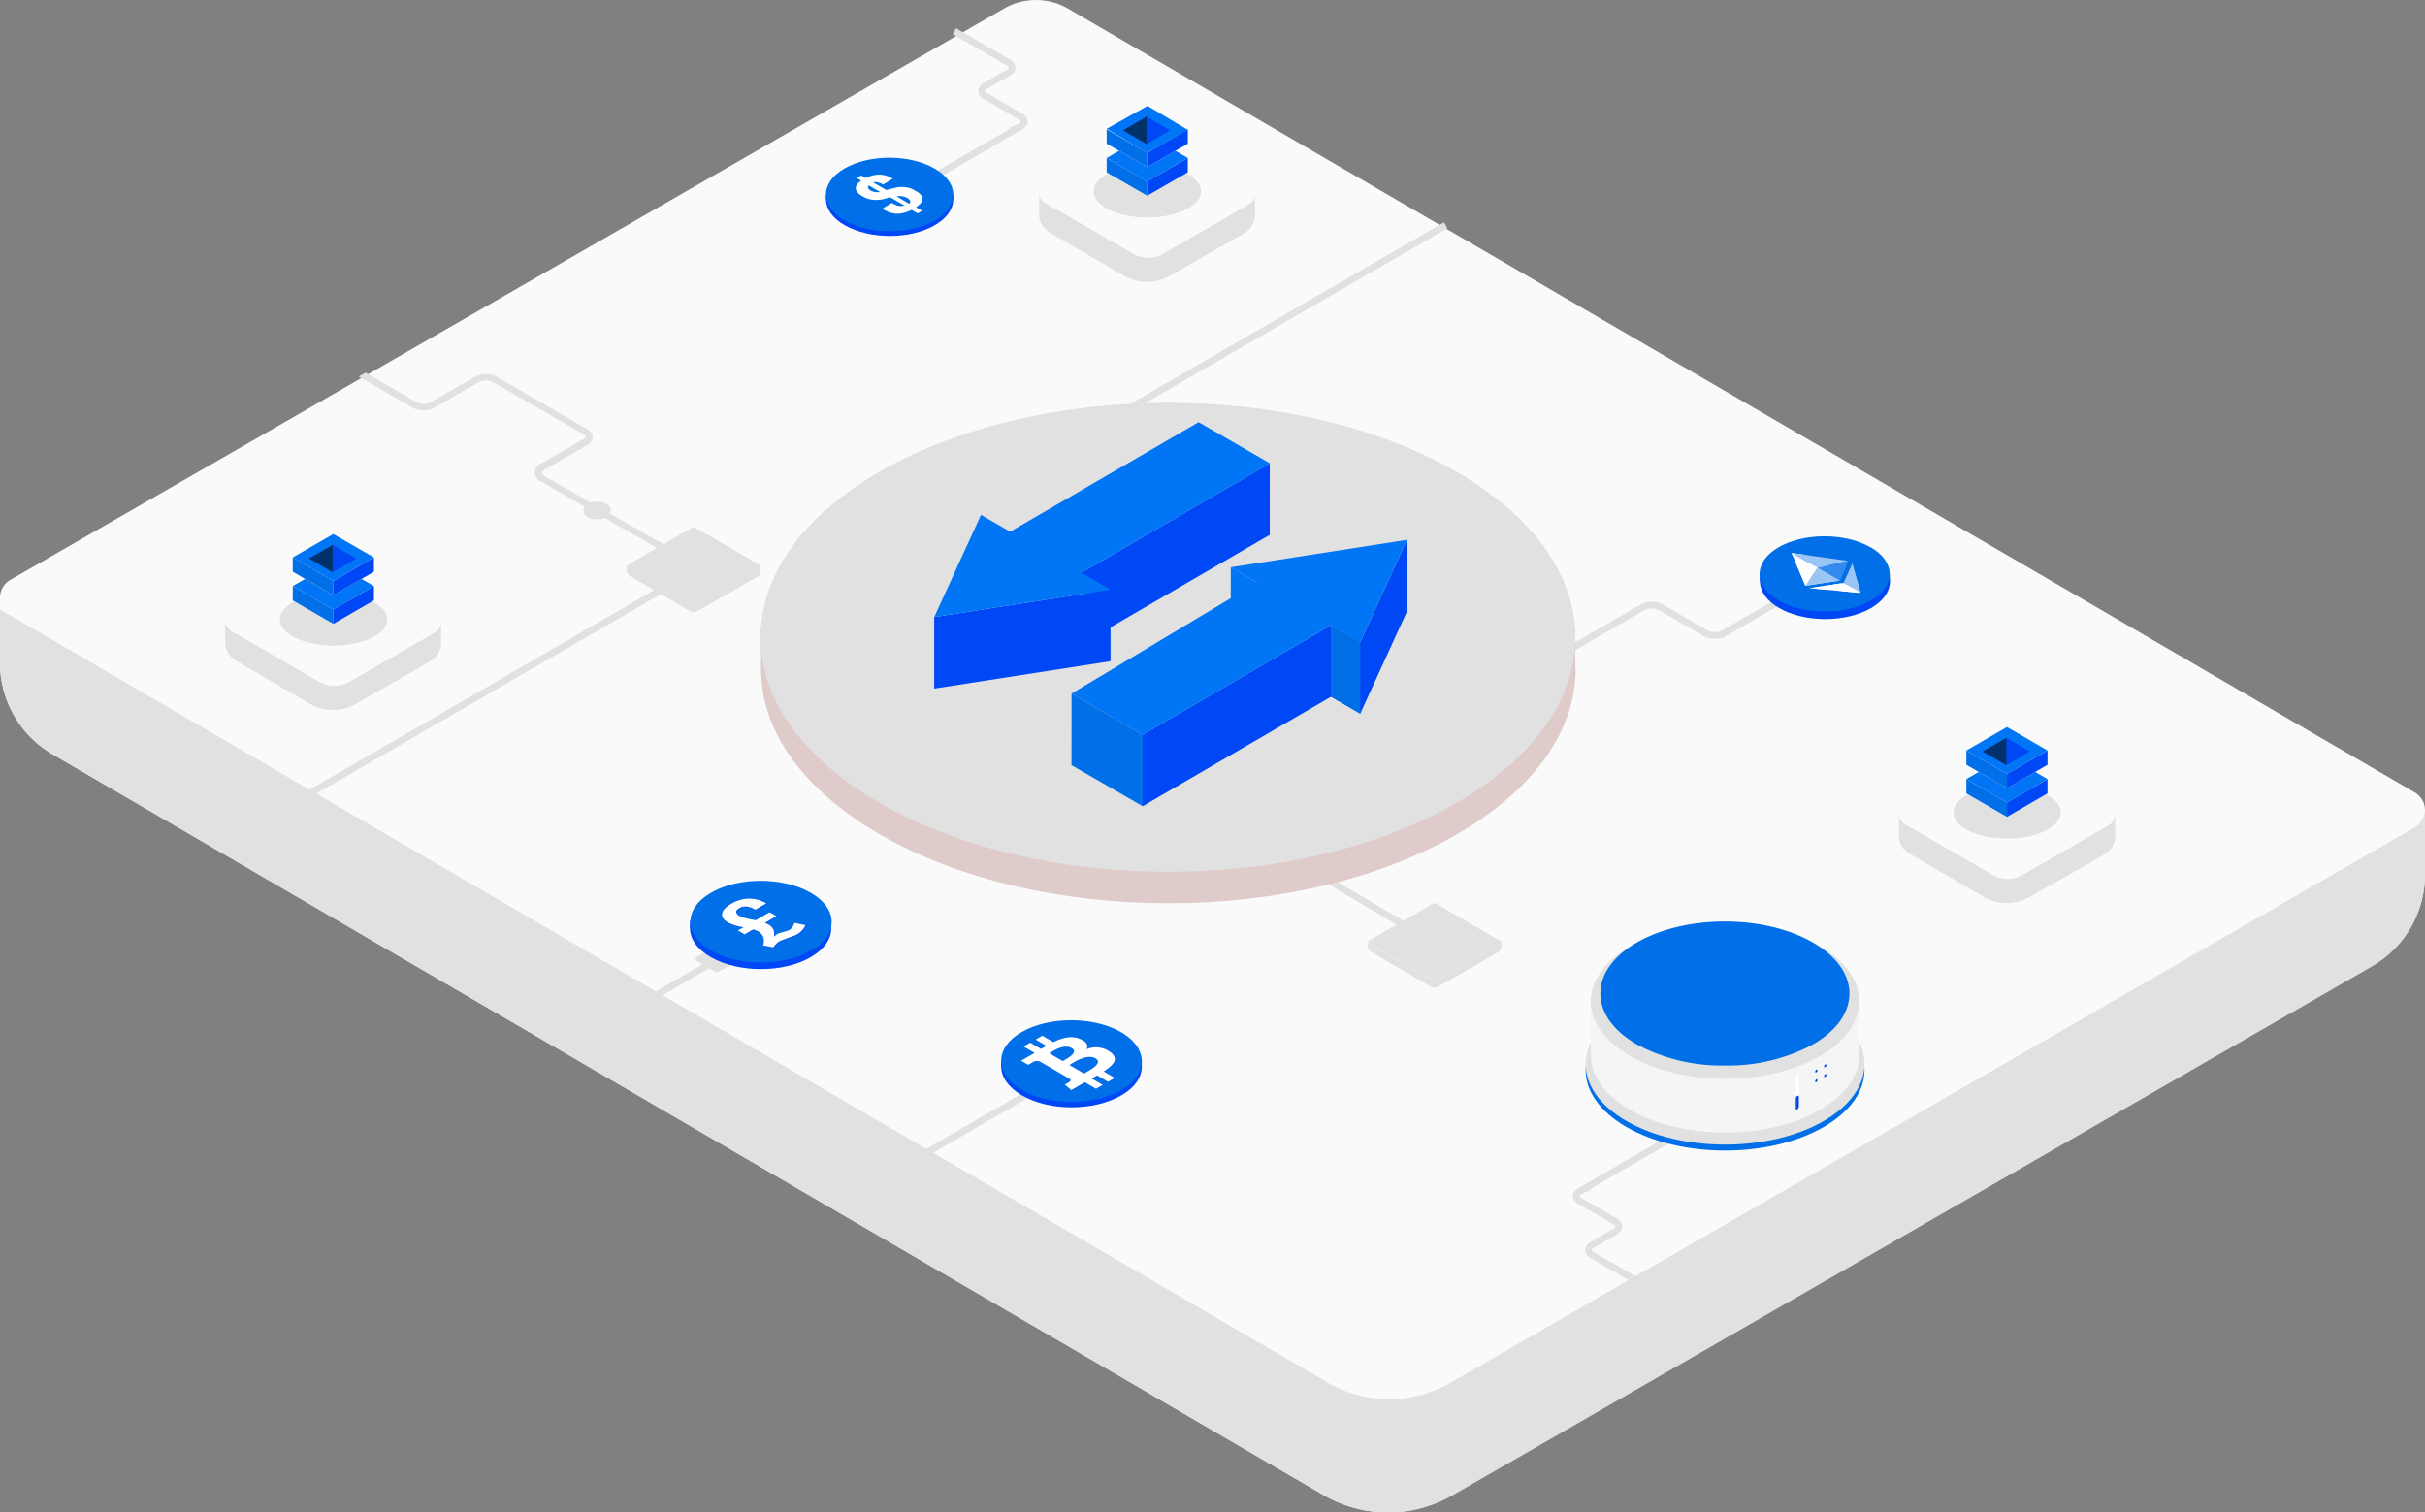 <svg xmlns="http://www.w3.org/2000/svg" xmlns:xlink="http://www.w3.org/1999/xlink" viewBox="0 0 419.87 261.91"><rect x="0" y="0" width="419.87" height="261.91" fill="#808080" stroke="none"/><defs><style>.cls-1{fill:none;}.cls-2,.cls-4{fill:#e1e1e1;}.cls-3{fill:url(#linear-gradient);}.cls-4{stroke:#e1e1e1;stroke-miterlimit:10;stroke-width:0.82px;}.cls-5{fill:#e0cbcb;}.cls-6{fill:#0048f6;}.cls-7{fill:#006fe8;}.cls-8{fill:#0075f5;}.cls-9{isolation:isolate;}.cls-10{clip-path:url(#clip-path);}.cls-11{fill:#9ac6f6;}.cls-12{fill:#fff;}.cls-13{fill:#338ced;}.cls-14{clip-path:url(#clip-path-2);}.cls-15{clip-path:url(#clip-path-3);}.cls-16{clip-path:url(#clip-path-4);}.cls-17{fill:#f5f5f5;}.cls-18{fill:url(#linear-gradient-2);}.cls-19{fill:#faf2f8;}.cls-20{fill:#003269;}.cls-21{fill:url(#linear-gradient-3);}.cls-22{fill:url(#linear-gradient-4);}.cls-23{clip-path:url(#clip-path-5);}</style><linearGradient id="linear-gradient" y1="130.96" x2="419.87" y2="130.96" gradientUnits="userSpaceOnUse"><stop offset="0" stop-color="#fafafa"/><stop offset="1" stop-color="#fafafa"/></linearGradient><clipPath id="clip-path"><polygon class="cls-1" points="300.04 99.37 315.9 90.16 331.87 99.37 316.01 108.59 300.04 99.37"/></clipPath><clipPath id="clip-path-2"><polygon class="cls-1" points="168.3 183.72 185.46 173.75 202.73 183.72 185.57 193.69 168.3 183.72"/></clipPath><clipPath id="clip-path-3"><polygon class="cls-1" points="138.45 33.69 153.98 24.66 169.62 33.69 154.08 42.72 138.45 33.69"/></clipPath><clipPath id="clip-path-4"><polygon class="cls-1" points="145.95 32.24 151.51 29.01 162.11 35.13 156.55 38.36 145.95 32.24"/></clipPath><linearGradient id="linear-gradient-2" x1="347.51" y1="152.91" x2="347.51" y2="128.23" xlink:href="#linear-gradient"/><linearGradient id="linear-gradient-3" x1="57.74" y1="119.49" x2="57.74" y2="94.8" xlink:href="#linear-gradient"/><linearGradient id="linear-gradient-4" x1="198.65" y1="45.35" x2="198.65" y2="20.67" xlink:href="#linear-gradient"/><clipPath id="clip-path-5"><polygon class="cls-1" points="114.4 159.57 131.63 149.56 148.98 159.57 131.75 169.58 114.4 159.57"/></clipPath></defs><title>Asset 18</title><g id="Layer_2" data-name="Layer 2"><g id="Layer_1-2" data-name="Layer 1"><polygon class="cls-2" points="0 107.42 0 103.48 2.13 104.71 1.88 108.34 0 107.42"/><path class="cls-3" d="M419.86,140.13a3.54,3.54,0,0,0-1.77-2.91L184.91,1.49a11.08,11.08,0,0,0-11.08,0L1.8,100.41A3.54,3.54,0,0,0,0,103.48H0v11.3a18.33,18.33,0,0,0,9.14,15.86L229.2,258.92a22.18,22.18,0,0,0,22.18,0l159.3-91.65a18.33,18.33,0,0,0,9.19-15.89V140.13Z"/><path class="cls-2" d="M251.38,259l159.3-91.65a18.33,18.33,0,0,0,9.19-15.89v-9.21L251.13,239.45a21.2,21.2,0,0,1-21.21,0L0,105.53v9.25a18.33,18.33,0,0,0,9.14,15.86L229.2,258.92A22.18,22.18,0,0,0,251.38,259Z"/><path class="cls-4" d="M313.79,102.1a2.81,2.81,0,0,1-1.38-.34,1.07,1.07,0,0,1-.62-.9,1.06,1.06,0,0,1,.62-.89,3,3,0,0,1,2.74,0,1.07,1.07,0,0,1,.62.9,1.06,1.06,0,0,1-.62.89A2.78,2.78,0,0,1,313.79,102.1Zm0-2.1a2.42,2.42,0,0,0-1.18.28.73.73,0,0,0-.44.58.74.74,0,0,0,.45.59h0a2.64,2.64,0,0,0,2.38,0,.73.73,0,0,0,.44-.58.74.74,0,0,0-.45-.59A2.46,2.46,0,0,0,313.77,100Z"/><path class="cls-4" d="M256.72,120.83a3.36,3.36,0,0,1-1.65-.39l-23.59-13.62a3.23,3.23,0,0,0-2.91,0l-7.7,4.45a3.62,3.62,0,0,1-3.27,0l-15.69-9.06a1.26,1.26,0,0,1-.74-1.05,1.25,1.25,0,0,1,.73-1l7.62-4.4a.9.9,0,0,0,0-1.55L183.86,79.46a1.25,1.25,0,0,1,0-2.17l66-38.23.18.31L184,77.6a.9.9,0,0,0,0,1.55L209.7,93.83a1.25,1.25,0,0,1,0,2.17l-7.62,4.4a.91.91,0,0,0-.55.73.93.93,0,0,0,.56.74l15.69,9.06a3.23,3.23,0,0,0,2.91,0l7.7-4.45a3.62,3.62,0,0,1,3.27,0l23.59,13.62a3.23,3.23,0,0,0,2.91,0L284.34,105a3.62,3.62,0,0,1,3.27,0l7.85,4.53a3.23,3.23,0,0,0,2.91,0l14.08-8.13.18.31-14.08,8.13a3.62,3.62,0,0,1-3.27,0l-7.85-4.53a3.23,3.23,0,0,0-2.91,0l-26.18,15.11A3.32,3.32,0,0,1,256.72,120.83Z"/><path class="cls-4" d="M201.39,89.21a3.07,3.07,0,0,1-2.78,0,.85.85,0,0,1,0-1.6,3.07,3.07,0,0,1,2.78,0A.85.85,0,0,1,201.39,89.21Z"/><path class="cls-4" d="M102,87.6a3.07,3.07,0,0,1,2.78,0,.85.85,0,0,1,0,1.6,3.07,3.07,0,0,1-2.78,0A.85.85,0,0,1,102,87.6Z"/><rect class="cls-4" x="157.88" y="194.06" width="23.58" height="0.36" transform="translate(-74.57 111.38) rotate(-30.12)"/><rect class="cls-4" x="110.92" y="166.85" width="23.58" height="0.36" transform="translate(-67.25 84.14) rotate(-30.12)"/><rect class="cls-4" x="238" y="145.52" width="0.36" height="23.58" transform="translate(-18.54 282.09) rotate(-59.37)"/><path class="cls-4" d="M160.1,32.79a2.81,2.81,0,0,1-1.38-.34,1.07,1.07,0,0,1-.62-.9,1.06,1.06,0,0,1,.62-.89h0a3,3,0,0,1,2.74,0,1.08,1.08,0,0,1,.62.9,1.06,1.06,0,0,1-.62.89A2.78,2.78,0,0,1,160.1,32.79ZM158.89,31a.73.73,0,0,0-.44.58.74.74,0,0,0,.45.59,2.64,2.64,0,0,0,2.38,0,.73.73,0,0,0,.44-.58.74.74,0,0,0-.45-.59,2.64,2.64,0,0,0-2.38,0Z"/><path class="cls-4" d="M161.35,31l-.18-.31,15.43-8.91a.91.91,0,0,0,.55-.73.93.93,0,0,0-.56-.74l-6.07-3.51a1.26,1.26,0,0,1-.74-1.05,1.25,1.25,0,0,1,.73-1l4-2.3a.91.91,0,0,0,.55-.73.93.93,0,0,0-.56-.74l-9-5.22.18-.31,9,5.22a1.26,1.26,0,0,1,.74,1.05,1.25,1.25,0,0,1-.73,1l-4,2.3a.91.91,0,0,0-.55.73.93.93,0,0,0,.56.74L176.77,20a1.26,1.26,0,0,1,.74,1.05,1.25,1.25,0,0,1-.73,1Z"/><path class="cls-4" d="M290.7,195.28a2.81,2.81,0,0,1,1.38.34,1.07,1.07,0,0,1,.62.9,1.06,1.06,0,0,1-.62.89h0a3,3,0,0,1-2.74,0,1.08,1.08,0,0,1-.62-.9,1.06,1.06,0,0,1,.62-.89A2.78,2.78,0,0,1,290.7,195.28Zm1.21,1.82a.73.73,0,0,0,.44-.58.74.74,0,0,0-.45-.59,2.64,2.64,0,0,0-2.38,0,.73.73,0,0,0-.44.58.74.74,0,0,0,.45.59,2.64,2.64,0,0,0,2.38,0Z"/><path class="cls-4" d="M181.23,185.94a2.81,2.81,0,0,1,1.38.34,1.07,1.07,0,0,1,.62.9,1.06,1.06,0,0,1-.62.89h0a3,3,0,0,1-2.74,0,1.08,1.08,0,0,1-.62-.9,1.06,1.06,0,0,1,.62-.89A2.78,2.78,0,0,1,181.23,185.94Zm1.21,1.82a.73.73,0,0,0,.44-.58.74.74,0,0,0-.45-.59,2.64,2.64,0,0,0-2.38,0,.73.73,0,0,0-.44.58.74.74,0,0,0,.45.59,2.64,2.64,0,0,0,2.38,0Z"/><path class="cls-4" d="M288.91,197.16l.18.31-15.43,8.91a.91.91,0,0,0-.55.73.93.93,0,0,0,.56.74l6.07,3.51a1.26,1.26,0,0,1,.74,1.05,1.25,1.25,0,0,1-.73,1l-4,2.3a.91.91,0,0,0-.55.73.93.93,0,0,0,.56.74l9,5.22-.18.31-9-5.22a1.26,1.26,0,0,1-.74-1.05,1.25,1.25,0,0,1,.73-1l4-2.3a.91.91,0,0,0,.55-.73.93.93,0,0,0-.56-.74l-6.07-3.51a1.26,1.26,0,0,1-.74-1.05,1.25,1.25,0,0,1,.73-1Z"/><path class="cls-2" d="M127.74,165.86a.07.07,0,0,0,0-.06l-3.49-2a.22.22,0,0,0-.22,0l-3.48,2a.07.07,0,0,0,0,.06h0v.23a.37.37,0,0,0,.18.32l3.22,1.87a.45.45,0,0,0,.45,0l3.22-1.85a.37.37,0,0,0,.19-.32v-.23Z"/><path class="cls-2" d="M124.33,168.26l3.22-1.85a.37.37,0,0,0,.19-.32v-.19l-3.42,2a.43.43,0,0,1-.43,0l-3.42-2v.19a.37.37,0,0,0,.18.32l3.22,1.87A.45.45,0,0,0,124.33,168.26Z"/><polyline class="cls-2" points="127.74 165.9 127.74 165.86 127.7 165.92"/><polygon class="cls-2" points="120.47 165.92 120.47 165.84 120.52 165.87 120.51 165.94 120.47 165.92"/><path class="cls-2" d="M123.9,167.87l-3.39-2a.07.07,0,0,1,0-.13l3.48-2a.22.22,0,0,1,.22,0l3.49,2a.07.07,0,0,1,0,.13l-3.38,1.94A.43.43,0,0,1,123.9,167.87Z"/><polyline class="cls-2" points="169.6 151.82 169.6 151.78 169.57 151.85"/><polygon class="cls-2" points="162.34 151.84 162.34 151.76 162.38 151.79 162.38 151.86 162.34 151.84"/><path class="cls-2" d="M131.7,98.08a.23.23,0,0,0-.11-.19l-11.11-6.43a.71.71,0,0,0-.71,0l-11.08,6.37a.23.23,0,0,0-.12.2h0v.73a1.18,1.18,0,0,0,.59,1l10.27,6a1.43,1.43,0,0,0,1.43,0l10.26-5.9a1.18,1.18,0,0,0,.59-1v-.73Z"/><path class="cls-2" d="M120.85,105.73l10.26-5.9a1.18,1.18,0,0,0,.59-1v-.59l-10.88,6.26a1.37,1.37,0,0,1-1.37,0l-10.89-6.31v.6a1.18,1.18,0,0,0,.59,1l10.27,6A1.43,1.43,0,0,0,120.85,105.73Z"/><polyline class="cls-2" points="131.71 98.21 131.71 98.08 131.59 98.29"/><polygon class="cls-2" points="108.57 98.28 108.57 98.03 108.71 98.11 108.69 98.34 108.57 98.28"/><path class="cls-2" d="M119.47,104.47l-10.79-6.25a.23.23,0,0,1,0-.4l11.08-6.37a.71.71,0,0,1,.71,0l11.11,6.43a.23.23,0,0,1,0,.4l-10.76,6.19A1.36,1.36,0,0,1,119.47,104.47Z"/><path class="cls-2" d="M202.73,137.2a.23.23,0,0,0-.11-.19l-11.11-6.43a.71.71,0,0,0-.71,0L179.71,137a.23.23,0,0,0-.12.2h0v.73a1.18,1.18,0,0,0,.59,1l10.27,6a1.43,1.43,0,0,0,1.43,0l10.26-5.9a1.18,1.18,0,0,0,.59-1v-.73Z"/><path class="cls-2" d="M191.88,144.86l10.26-5.9a1.18,1.18,0,0,0,.59-1v-.59l-10.88,6.26a1.37,1.37,0,0,1-1.37,0l-10.89-6.31v.6a1.18,1.18,0,0,0,.59,1l10.27,6A1.43,1.43,0,0,0,191.88,144.86Z"/><polyline class="cls-2" points="202.73 137.34 202.73 137.2 202.62 137.41"/><polygon class="cls-2" points="179.6 137.4 179.6 137.15 179.73 137.23 179.72 137.46 179.6 137.4"/><path class="cls-2" d="M190.5,143.6l-10.79-6.25a.23.23,0,0,1,0-.4l11.08-6.37a.71.71,0,0,1,.71,0L202.62,137a.23.23,0,0,1,0,.4l-10.76,6.19A1.36,1.36,0,0,1,190.5,143.6Z"/><path class="cls-2" d="M249.13,170.79l10.26-5.9a1.18,1.18,0,0,0,.59-1v-.59l-10.88,6.26a1.37,1.37,0,0,1-1.37,0l-10.89-6.31v.6a1.18,1.18,0,0,0,.59,1l10.27,6A1.43,1.43,0,0,0,249.13,170.79Z"/><path class="cls-2" d="M247.74,169.54,237,163.29a.23.23,0,0,1,0-.4L248,156.52a.71.71,0,0,1,.71,0L259.87,163a.23.23,0,0,1,0,.4l-10.76,6.19A1.36,1.36,0,0,1,247.74,169.54Z"/><path class="cls-1" d="M229.92,239.41,1.79,106.61a3.58,3.58,0,0,1,0-6.2l172-98.93a11.08,11.08,0,0,1,11.08,0L418.09,137.22a3.58,3.58,0,0,1,0,6.2l-167,96A21.18,21.18,0,0,1,229.92,239.41Z"/><path class="cls-5" d="M272.75,115.82l0-6.87-141-.49v7.35c0,10.83,7.32,21,20.61,28.69,27.53,15.89,72.32,15.89,99.85,0,13.29-7.67,20.61-17.86,20.61-28.68"/><path class="cls-2" d="M202.22,69.75c-18.08,0-36.16,4-49.92,11.92-13.29,7.67-20.61,17.86-20.61,28.68s7.32,21,20.61,28.69c27.53,15.89,72.32,15.89,99.85,0,13.29-7.67,20.61-17.86,20.61-28.68s-7.32-21-20.61-28.68C238.38,73.73,220.3,69.75,202.22,69.75Z"/><polygon class="cls-6" points="219.85 80.22 219.84 92.62 190.12 109.89 187.22 99.19 219.85 80.22"/><polygon class="cls-6" points="192.28 102.11 192.28 114.5 161.75 119.24 161.75 106.85 192.28 102.11"/><polygon class="cls-6" points="235.52 123.57 230.46 120.65 230.47 108.26 235.53 111.18 243.62 93.48 243.61 105.88 235.52 123.57"/><polygon class="cls-6" points="230.46 120.65 197.84 139.61 197.84 127.22 230.47 108.26 230.46 120.65"/><polygon class="cls-7" points="197.84 127.22 197.84 139.61 185.52 132.5 185.53 120.11 197.84 127.22"/><polygon class="cls-8" points="213.1 98.23 213.09 110.62 214.8 111.6 217.66 100.86 213.1 98.23"/><polygon class="cls-8" points="169.85 89.16 174.9 92.07 207.53 73.11 219.85 80.22 187.22 99.19 192.28 102.11 161.76 106.85 169.85 89.16"/><polygon class="cls-8" points="185.53 120.11 197.84 127.22 230.47 108.26 235.53 111.18 243.62 93.48 213.1 98.23 217.66 100.86 185.53 120.11"/><path class="cls-6" d="M320,98.45l-1.54,3.41-5.89.9,2-3.12-2,3.12-2.38-5.68L320,98.45m-.85,3.82,1.54-3.41,1.46,5.15-8.89-.83,5.89-.9M308,96.08c-2.19,1.27-3.28,2.94-3.27,4.61s1.12,3.34,3.32,4.61c4.41,2.54,11.53,2.54,15.91,0,2.09-1.22,3.18-2.79,3.27-4.38s-1-3.5-3.31-4.83"/><polyline class="cls-6" points="327.2 100.56 327.2 99.43 326.6 99.78 326.9 100.56"/><polygon class="cls-6" points="304.71 99.16 304.7 100.64 305.26 100.81 305.64 99.88 304.71 99.16"/><g class="cls-9"><g class="cls-10"><path class="cls-7" d="M320,97.13l-1.54,3.41-5.89.9,2-3.12-2,3.12-2.38-5.68L320,97.13m-.85,3.82,1.54-3.41,1.46,5.15-8.89-.83,5.89-.9m4.71-6.18c-4.41-2.55-11.54-2.55-15.92,0s-4.35,6.67.06,9.22,11.53,2.54,15.91,0,4.36-6.67,0-9.22"/><polyline class="cls-11" points="320.03 97.13 310.21 95.77 314.64 98.33 320.03 97.13"/><polyline class="cls-12" points="314.64 98.33 310.21 95.77 312.6 101.45 314.64 98.33"/><polyline class="cls-11" points="320.72 97.53 319.18 100.95 322.19 102.68 320.72 97.53"/><path class="cls-12" d="M322.19,102.68l-3-1.73-5.89.9,8.89.83"/><polyline class="cls-13" points="320.03 97.13 314.64 98.33 318.49 100.55 320.03 97.13"/><polyline class="cls-11" points="318.49 100.55 314.64 98.33 312.6 101.45 318.49 100.55"/></g></g><polygon class="cls-6" points="173.34 184.7 173.34 183.72 173.71 183.72 173.53 184.6 173.34 184.7"/><polygon class="cls-6" points="197.69 184.74 197.69 183.5 197.16 183.72 197.57 184.74 197.69 184.74"/><path class="cls-6" d="M194.1,179.68c-4.77-2.75-12.48-2.75-17.22,0s-4.71,7.22.06,10,12.48,2.75,17.22,0,4.71-7.22-.06-10"/><g class="cls-9"><g class="cls-14"><path class="cls-7" d="M185.54,181.5c-1.37-.79-3.21.52-3.87.89l2.32,1.35c.66-.38,2.87-1.48,1.56-2.24h0m4.14,1.78c-1.5-.87-3.74.68-4.52,1.14l2.55,1.49c.79-.45,3.42-1.78,2-2.62h0m-1.53-1.62a4.23,4.23,0,0,1,3.71.21l.35.22c1.66,1.16.79,2.24-1.06,3.43l1.92,1.12-1.16.67-1.9-1.1-.94.53,1.91,1.11-1.16.67-1.93-1.12-.84.47-1.51.87-1.15-.94.84-.49c.33-.19.18-.38.05-.48l-3-1.77.12-.07-.13.07-2.17-1.26a1.31,1.31,0,0,0-1.18.09l-.84.49-1.24-.72,1.6-.92h0l.73-.43-1.9-1.11,1.16-.67,1.87,1.09.92-.54L179.35,180l1.16-.67,1.91,1.11c1.63-.79,3.28-1.2,4.78-.48l.29.15c.85.49,1,1,.67,1.56m5.94-2.93c-4.77-2.75-12.48-2.75-17.22,0s-4.71,7.22.06,10,12.48,2.75,17.22,0,4.71-7.22-.06-10"/><path class="cls-12" d="M184,183.74l-2.32-1.35c.66-.38,2.5-1.68,3.87-.89h0c1.31.76-.9,1.86-1.56,2.24m3.72,2.17-2.55-1.49c.79-.45,3-2,4.52-1.14h0c1.44.84-1.19,2.16-2,2.62m4.15-4a4.23,4.23,0,0,0-3.71-.21c.3-.53.18-1.07-.67-1.56l-.29-.15c-1.51-.72-3.15-.31-4.78.48l-1.91-1.11-1.16.67,1.86,1.08-.92.54-1.87-1.09-1.16.67,1.9,1.11-.73.43h0l-1.6.92,1.24.72.84-.49a1.31,1.31,0,0,1,1.18-.09l2.17,1.26.13-.07-.12.07,3,1.77c.13.1.27.29-.05.48l-.84.49,1.15.94,1.51-.87.84-.47,1.93,1.12,1.16-.67-1.91-1.11.94-.53,1.9,1.1,1.16-.67-1.92-1.12c1.84-1.19,2.72-2.27,1.06-3.43l-.35-.22"/></g></g><polygon class="cls-6" points="143.01 34.49 143.01 33.74 143.56 34.16 143.01 34.49"/><polygon class="cls-6" points="165.06 33.69 165.06 34.51 164.58 34.55 165.06 33.69"/><path class="cls-6" d="M161.8,30c-4.32-2.49-11.29-2.49-15.59,0s-4.27,6.53.05,9,11.3,2.49,15.59,0c2.14-1.24,3.2-2.87,3.2-4.49S164,31.23,161.8,30"/><g class="cls-9"><g class="cls-15"><path class="cls-7" d="M161.8,29.18c-4.32-2.49-11.29-2.49-15.59,0s-4.27,6.53.05,9,11.3,2.49,15.59,0,4.27-6.53-.05-9"/></g></g><g class="cls-9"><g class="cls-16"><path class="cls-12" d="M150.76,33c-.5-.29-.61-.58-.33-.88l1.94,1.12a2.39,2.39,0,0,1-1.61-.24m4.47,1a3.28,3.28,0,0,1,1,0,2.36,2.36,0,0,1,.9.32,1,1,0,0,1,.45.45c.07.17,0,.34-.18.52L155.24,34M158.5,33a4.77,4.77,0,0,0-1-.43,4,4,0,0,0-.9-.17,4.3,4.3,0,0,0-.88,0c-.29,0-.6.1-.92.17l-1.34.33-2.29-1.32a1.54,1.54,0,0,1,.84,0,3.9,3.9,0,0,1,.9.37l1.66-1-.17-.1a5.18,5.18,0,0,0-.88-.4,3.85,3.85,0,0,0-1.05-.2,4.75,4.75,0,0,0-1.21.09,6,6,0,0,0-1.38.48l-.83-.48-.77.45.83.48c-.64.47-1,.93-.93,1.39s.4.91,1.15,1.34a4.66,4.66,0,0,0,1.81.6,5.65,5.65,0,0,0,2.16-.21l.82-.23,2.45,1.41a1.69,1.69,0,0,1-.58.11,2.22,2.22,0,0,1-.55-.07,2.87,2.87,0,0,1-.52-.2l-.51-.27-1.66,1,.26.15a6.72,6.72,0,0,0,1,.47,4,4,0,0,0,1.1.24,4.09,4.09,0,0,0,1.25-.11,6.89,6.89,0,0,0,1.47-.55l1.05.61.77-.45-1.05-.61c.73-.5,1.12-1,1.14-1.44s-.4-.95-1.27-1.45"/></g></g><path class="cls-7" d="M304.5,176.4a12.92,12.92,0,0,1-11.69,0c-3.23-1.86-3.23-4.89,0-6.75a12.92,12.92,0,0,1,11.69,0C307.73,171.52,307.73,174.54,304.5,176.4Z"/><path class="cls-7" d="M303.17,175.4a9.65,9.65,0,0,1-8.74,0c-2.41-1.39-2.41-3.65,0-5a9.65,9.65,0,0,1,8.74,0C305.58,171.75,305.58,174,303.17,175.4Z"/><path class="cls-7" d="M315.75,195.16c-9.43,5.44-24.71,5.44-34.14,0s-9.43-14.27,0-19.71,24.71-5.44,34.14,0S325.18,189.72,315.75,195.16Z"/><path class="cls-2" d="M315.75,194.13c-9.43,5.44-24.71,5.44-34.14,0s-9.43-14.27,0-19.71,24.71-5.44,34.14,0S325.18,188.69,315.75,194.13Z"/><path class="cls-17" d="M275.44,173.91v8.78h0c0,3.44,2.25,6.88,6.8,9.51,9.08,5.24,23.8,5.24,32.89,0,4.51-2.6,6.76-6,6.79-9.42h0v-8.86Z"/><path class="cls-2" d="M315.11,182.88c-9.08,5.24-23.79,5.24-32.87,0s-9.08-13.74,0-19,23.79-5.24,32.87,0S324.19,177.64,315.11,182.88Z"/><path class="cls-7" d="M298.65,184.51a31.14,31.14,0,0,1-15.23-3.64c-4.08-2.36-6.33-5.49-6.33-8.83s2.25-6.48,6.33-8.83c8.4-4.85,22.06-4.85,30.46,0,4.08,2.36,6.33,5.49,6.33,8.83s-2.25,6.48-6.33,8.83l0-.06,0,.06A31.14,31.14,0,0,1,298.65,184.51Z"/><path class="cls-7" d="M298.65,159.71a31,31,0,0,0-15.15,3.62c-4,2.33-6.26,5.42-6.26,8.71s2.22,6.38,6.26,8.71c8.36,4.82,22,4.82,30.31,0,4-2.33,6.26-5.42,6.26-8.71s-2.22-6.38-6.26-8.71A31,31,0,0,0,298.65,159.71Z"/><path class="cls-6" d="M315.83,184.68c0,.13.09.18.2.12a.45.45,0,0,0,.2-.35c0-.13-.09-.18-.2-.12A.45.45,0,0,0,315.83,184.68Z"/><path class="cls-6" d="M314.29,185.58c0,.13.09.18.2.12a.45.45,0,0,0,.2-.35c0-.13-.09-.18-.2-.12A.45.45,0,0,0,314.29,185.58Z"/><path class="cls-6" d="M315.83,186.37c0,.13.09.18.2.12a.45.45,0,0,0,.2-.35c0-.13-.09-.18-.2-.12A.45.45,0,0,0,315.83,186.37Z"/><path class="cls-6" d="M314.29,187.27c0,.13.09.18.2.12a.45.45,0,0,0,.2-.35c0-.13-.09-.18-.2-.12A.45.45,0,0,0,314.29,187.27Z"/><path class="cls-12" d="M311.19,192.1l0,0a.65.65,0,0,0,.27-.52v-5.33c0-.2-.12-.29-.27-.21l0,0a.65.65,0,0,0-.27.52v5.33C310.92,192.1,311,192.19,311.19,192.1Z"/><path class="cls-6" d="M311.19,192.1l0,0a.65.65,0,0,0,.27-.52v-1.61c0-.2-.12-.29-.27-.21l0,0a.65.65,0,0,0-.27.52v1.61C310.92,192.1,311,192.19,311.19,192.1Z"/><path class="cls-2" d="M328.78,140.69v4.38l0,0a3.79,3.79,0,0,0,1.85,2.77l12.82,7.46a8,8,0,0,0,8,0L364.34,148a3.79,3.79,0,0,0,1.88-2.92h0v-4.38Z"/><path class="cls-18" d="M345,151.49l-15.18-8.76a2.18,2.18,0,0,1,0-3.78l13.9-8a7.49,7.49,0,0,1,7.49,0l13.84,8a2.31,2.31,0,0,1,0,4l-14.86,8.58A5.19,5.19,0,0,1,345,151.49Z"/><ellipse class="cls-2" cx="347.51" cy="140.69" rx="9.29" ry="4.53"/><polygon class="cls-7" points="347.49 141.45 340.46 137.39 340.46 134.91 347.49 138.97 347.49 141.45"/><polygon class="cls-6" points="354.51 137.39 347.49 141.45 347.49 138.97 354.51 134.91 354.51 137.39"/><polygon class="cls-8" points="354.51 134.91 347.49 138.97 340.46 134.91 347.49 130.86 354.51 134.91"/><polygon class="cls-19" points="354.51 132.44 347.49 136.49 340.46 132.44 347.49 128.38 354.51 132.44"/><polygon class="cls-7" points="347.49 136.49 340.46 132.44 340.46 129.96 347.49 134.01 347.49 136.49"/><polygon class="cls-6" points="354.51 132.44 347.49 136.49 347.49 134.01 354.51 129.96 354.51 132.44"/><polygon class="cls-8" points="354.51 129.96 347.49 134.01 340.46 129.96 347.49 125.9 354.51 129.96"/><rect class="cls-7" x="347.47" y="136.43" width="0.02" height="2.54"/><polygon class="cls-6" points="351.46 130.14 347.38 132.5 343.29 130.14 347.38 127.78 351.46 130.14"/><polygon class="cls-20" points="347.38 132.5 347.38 127.78 343.29 130.14 347.38 132.5"/><path class="cls-2" d="M39,107.27v4.38l0,0a3.79,3.79,0,0,0,1.85,2.77l12.82,7.46a8,8,0,0,0,8,0l12.82-7.36a3.79,3.79,0,0,0,1.88-2.92h0v-4.38Z"/><path class="cls-21" d="M55.27,118.07,40.09,109.3a2.18,2.18,0,0,1,0-3.78l13.9-8a7.49,7.49,0,0,1,7.49,0l13.84,8a2.31,2.31,0,0,1,0,4l-14.86,8.58A5.19,5.19,0,0,1,55.27,118.07Z"/><ellipse class="cls-2" cx="57.74" cy="107.27" rx="9.29" ry="4.53"/><polygon class="cls-7" points="57.71 108.03 50.69 103.97 50.69 101.49 57.71 105.55 57.71 108.03"/><polygon class="cls-6" points="64.74 103.97 57.71 108.03 57.71 105.55 64.74 101.49 64.74 103.97"/><polygon class="cls-8" points="64.74 101.49 57.71 105.55 50.69 101.49 57.71 97.44 64.74 101.49"/><polygon class="cls-19" points="64.74 99.02 57.71 103.07 50.69 99.02 57.71 94.96 64.74 99.02"/><polygon class="cls-7" points="57.71 103.07 50.69 99.01 50.69 96.53 57.71 100.59 57.71 103.07"/><polygon class="cls-6" points="64.74 99.01 57.71 103.07 57.71 100.59 64.74 96.53 64.74 99.01"/><polygon class="cls-8" points="64.74 96.53 57.71 100.59 50.69 96.53 57.71 92.48 64.74 96.53"/><rect class="cls-7" x="57.7" y="103.01" width="0.02" height="2.54"/><polygon class="cls-6" points="61.69 96.72 57.6 99.08 53.52 96.72 57.6 94.36 61.69 96.72"/><polygon class="cls-20" points="57.6 99.08 57.6 94.36 53.52 96.72 57.6 99.08"/><path class="cls-2" d="M179.93,33.14v4.38l0,0a3.79,3.79,0,0,0,1.85,2.77l12.82,7.46a8,8,0,0,0,8,0l12.82-7.36a3.79,3.79,0,0,0,1.88-2.92h0V33.14Z"/><path class="cls-22" d="M196.19,43.93,181,35.17a2.18,2.18,0,0,1,0-3.78l13.9-8a7.49,7.49,0,0,1,7.49,0l13.84,8a2.31,2.31,0,0,1,0,4l-14.86,8.58A5.19,5.19,0,0,1,196.19,43.93Z"/><ellipse class="cls-2" cx="198.65" cy="33.14" rx="9.29" ry="4.53"/><polygon class="cls-7" points="198.63 33.89 191.61 29.84 191.61 27.36 198.63 31.41 198.63 33.89"/><polygon class="cls-6" points="205.66 29.84 198.63 33.89 198.63 31.41 205.66 27.36 205.66 29.84"/><polygon class="cls-8" points="205.66 27.36 198.63 31.41 191.61 27.36 198.63 23.3 205.66 27.36"/><polygon class="cls-19" points="205.66 24.88 198.63 28.93 191.61 24.88 198.63 20.82 205.66 24.88"/><polygon class="cls-7" points="198.63 28.93 191.61 24.88 191.61 22.4 198.63 26.45 198.63 28.93"/><polygon class="cls-6" points="205.66 24.88 198.63 28.93 198.63 26.45 205.66 22.4 205.66 24.88"/><polygon class="cls-8" points="205.66 22.49 198.58 26.45 191.61 22.3 198.69 18.34 205.66 22.49"/><rect class="cls-7" x="198.62" y="28.87" width="0.02" height="2.54"/><polygon class="cls-6" points="202.61 22.58 198.52 24.94 194.44 22.58 198.52 20.22 202.61 22.58"/><polygon class="cls-20" points="198.52 24.94 198.52 20.22 194.44 22.58 198.52 24.94"/><polygon class="cls-6" points="119.47 160.76 119.47 159.38 120.59 159.38 119.47 160.76"/><polygon class="cls-6" points="143.91 160.96 143.91 159.63 143.47 160.02 143.91 160.96"/><path class="cls-6" d="M140.31,155.75c-4.79-2.77-12.53-2.77-17.29,0s-4.73,7.25.06,10,12.53,2.76,17.29,0,4.73-7.24-.06-10"/><g class="cls-9"><g class="cls-23"><path class="cls-7" d="M134,162.18l.09,0,.21-.2a2.77,2.77,0,0,1,.33-.23,2.07,2.07,0,0,1,.41-.16l.58-.16.6-.17a2.28,2.28,0,0,0,.47-.2,1.82,1.82,0,0,0,.48-.44,2.73,2.73,0,0,0,.39-.76l2,.41a3.35,3.35,0,0,1-1.48,1.61,3.65,3.65,0,0,1-.64.29l-.81.29-.85.32a4.83,4.83,0,0,0-.76.34,2.28,2.28,0,0,0-.57.44,7.39,7.39,0,0,0-.47.58l-1.78-.35a2.06,2.06,0,0,0,.07-1.36,1.91,1.91,0,0,0-.94-1.08,3.68,3.68,0,0,0-.85-.32l-1.45.85-1.18-.68,1-.55a9,9,0,0,1-2.68-.8,2.79,2.79,0,0,1-.82-.68,1.12,1.12,0,0,1-.23-.8,1.68,1.68,0,0,1,.4-.87,4.39,4.39,0,0,1,1.14-.89,6.34,6.34,0,0,1,3-.92,5.91,5.91,0,0,1,3.11.83l-1.88,1.09a5.65,5.65,0,0,0-.68-.33,3.29,3.29,0,0,0-.71-.19,2.19,2.19,0,0,0-.7,0,1.75,1.75,0,0,0-.65.23q-.67.39-.58.75a.94.94,0,0,0,.51.6,4.57,4.57,0,0,0,.6.25,6.36,6.36,0,0,0,1.06.28l1.21.24,2.39-1.39,1.18.68-2,1.17a3.06,3.06,0,0,1,.62.29,2.07,2.07,0,0,1,.85.81,2.2,2.2,0,0,1,.1,1.22m6.29-7.61c-4.79-2.77-12.53-2.77-17.29,0s-4.73,7.25.06,10,12.53,2.76,17.29,0,4.73-7.24-.06-10"/><path class="cls-12" d="M139.56,160.23l-2-.41a2.73,2.73,0,0,1-.39.76,1.82,1.82,0,0,1-.48.44,2.28,2.28,0,0,1-.47.2l-.6.17-.58.16a2.07,2.07,0,0,0-.41.16,2.77,2.77,0,0,0-.33.23l-.21.2-.09,0a2.2,2.2,0,0,0-.1-1.22,2.07,2.07,0,0,0-.85-.81,3.06,3.06,0,0,0-.62-.29l2-1.17-1.18-.68-2.39,1.39-1.21-.24a6.36,6.36,0,0,1-1.06-.28,4.57,4.57,0,0,1-.6-.25.94.94,0,0,1-.51-.6q-.1-.35.58-.75a1.75,1.75,0,0,1,.65-.23,2.19,2.19,0,0,1,.7,0,3.29,3.29,0,0,1,.71.19,5.65,5.65,0,0,1,.68.33l1.88-1.09a5.91,5.91,0,0,0-3.11-.83,6.34,6.34,0,0,0-3,.92,4.39,4.39,0,0,0-1.14.89,1.68,1.68,0,0,0-.4.87,1.12,1.12,0,0,0,.23.8,2.79,2.79,0,0,0,.82.68,9,9,0,0,0,2.68.8l-1,.55,1.18.68,1.45-.85a3.68,3.68,0,0,1,.85.32,1.91,1.91,0,0,1,.94,1.08,2.06,2.06,0,0,1-.07,1.36l1.78.35a7.39,7.39,0,0,1,.47-.58,2.28,2.28,0,0,1,.57-.44,4.83,4.83,0,0,1,.76-.34l.85-.32.81-.29a3.65,3.65,0,0,0,.64-.29,3.35,3.35,0,0,0,1.48-1.61"/></g></g><path class="cls-2" d="M419.87,142.21v-2.11a4.22,4.22,0,0,1-1.8,3.31"/><path class="cls-4" d="M119.51,97.36,93.85,82.68a.9.9,0,0,1,0-1.55l7.62-4.4a1.25,1.25,0,0,0,.73-1,1.26,1.26,0,0,0-.74-1.05L85.77,65.57a3.62,3.62,0,0,0-3.27,0L74.79,70a3.23,3.23,0,0,1-2.91,0l-8.59-5-.36.21,8.77,5.06a3.62,3.62,0,0,0,3.27,0l7.7-4.45a3.23,3.23,0,0,1,2.91,0l15.69,9.06a.93.93,0,0,1,.56.74.91.91,0,0,1-.55.73l-7.62,4.4a1.25,1.25,0,0,0,0,2.17l25.66,14.68a.9.9,0,0,1,0,1.55l-66,38.23.18.31,66-38.23a1.25,1.25,0,0,0,0-2.17Z"/><polygon class="cls-7" points="230.47 108.26 235.53 111.18 235.52 123.57 230.46 120.65 230.47 108.26"/></g></g></svg>